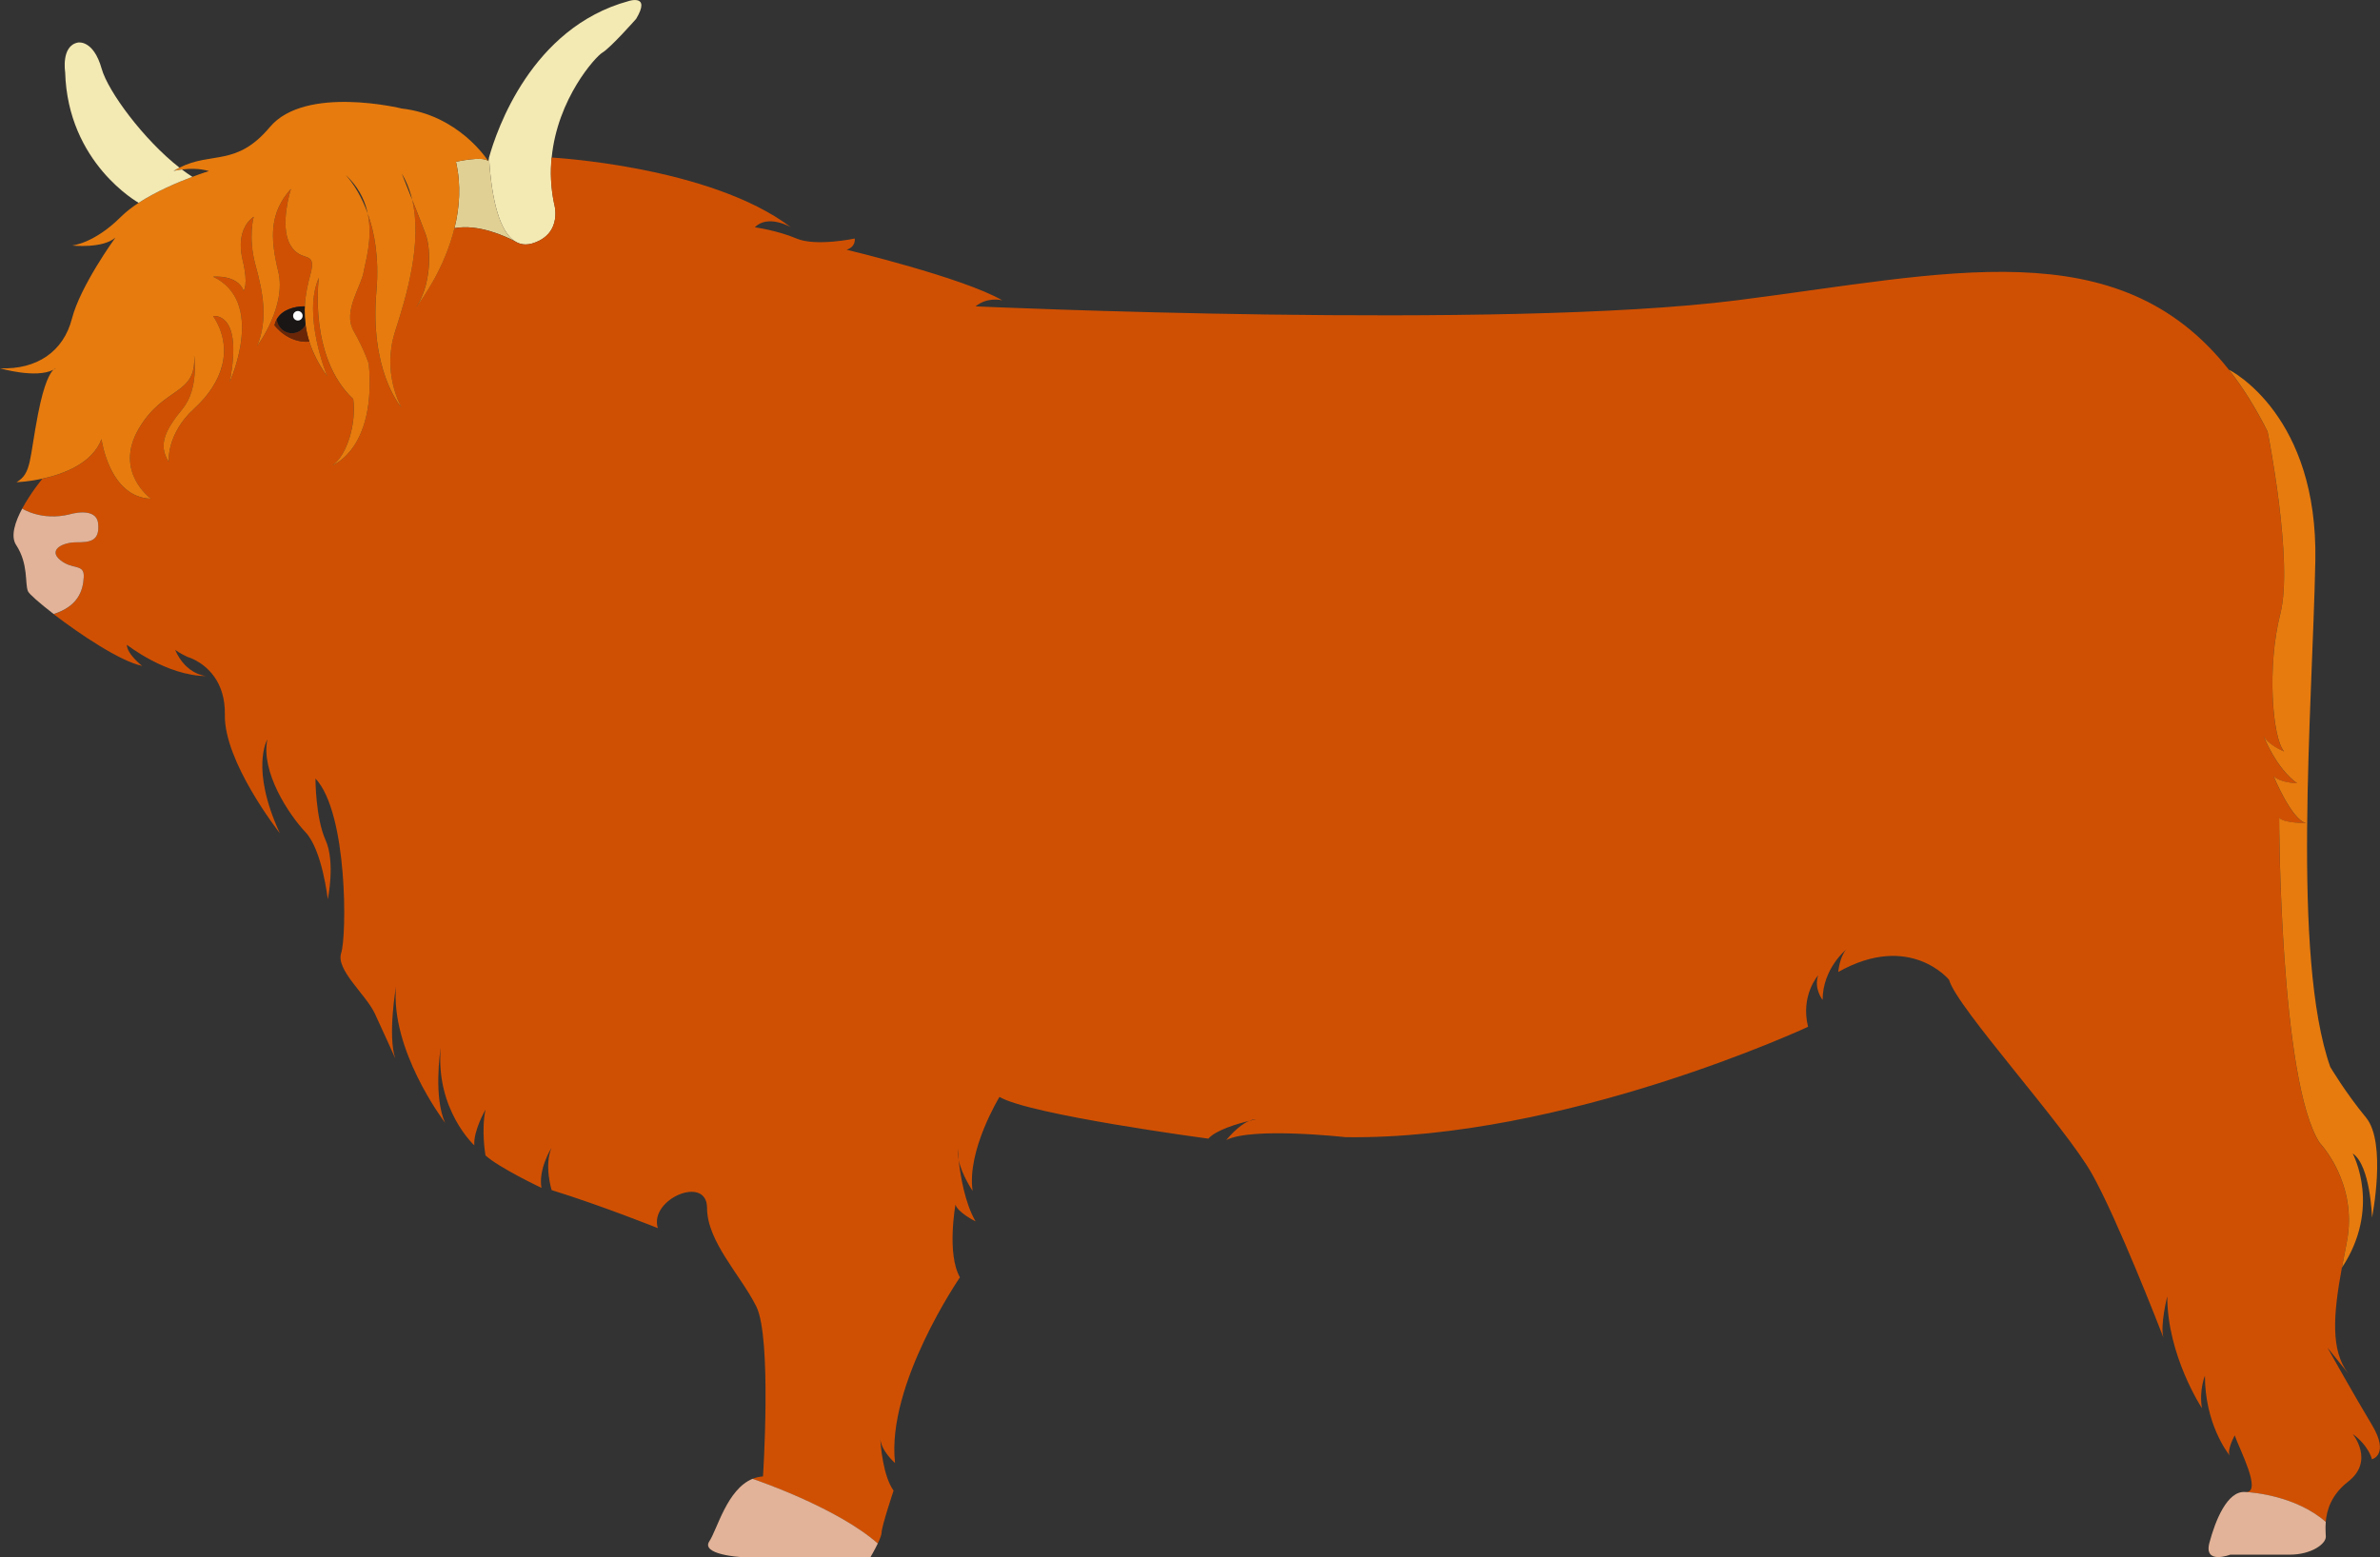 <svg xmlns="http://www.w3.org/2000/svg" width="1080" height="706.78" viewBox="0 0 1080 706.78"><rect x="0" y="0" width="1080" height="706.78" fill="#333333" stroke="none"/><g id="a"/><g id="b"><g id="c"><g id="d"><path d="M221.9 71.51c1.22 20.27 5.1 33.61 11.62 37.92l.12.06c.51.26.85.47 1.04.57.1.06.14.08.14.08 2.19 1.02 4.67 1.08 7.41.14 13.42-4.61 9.2-18.03 9.2-18.03-1.5-7.29-1.73-14.26-1.08-20.76 2.62-26.75 19.88-45.74 22.97-47.58 3.84-2.29 15.35-15.35 15.35-15.35 6.91-11.52-3.47-8.06-3.47-8.06-44.11 12.08-59.85 58.61-63.3 71.02z" fill="#f3e9b3"/><path d="M206.24 103.57c10.89-2.05 23.29 3.78 27.28 5.85-6.52-4.31-10.4-17.65-11.62-37.92-.16.59-.3 1.12-.41 1.54-2.7-2.32-14.58.39-14.58.39 2.42 10.56 1.62 20.88-.67 30.14z" fill="#e1d094"/><path d="M435.02 526.43c-.32-2.99-.41-4.89-.41-4.89-.12 1.56.04 3.23.41 4.89zM38 262.05c.39-6.38-4.98-3.21-10.64-7.82-5.69-4.61 1.06-8.06 7.19-8.06s10.76-.39 9.99-8.45c-.77-8.06-13.06-4.22-13.06-4.22-12.67 3.07-21.41-2.64-21.41-2.64 3.72-6.93 8.77-13.08 9.16-13.55.0.0.0-.02.02-.02 9.75-2.11 22.69-6.97 26.81-17.95.0.0 3.45 26.48 22.46 27.07.0.0-16.98-12.1-5.61-31.68 11.37-19.58 26.34-14.97 25.18-33.39.0.0 2.29 14.97-5.18 24.19-7.49 9.2-11.52 16.11-6.34 24.17.0.0-1.16-12.65 11.52-24.17s18.42-27.07 8.63-42.04c0 0 13.81-2.29 7.49 29.92.59-1.28 16.25-36.46-7.49-47.77.0.0 10.95-1.16 13.83 6.34.0.0 2.3-2.5-.39-13.63-2.7-11.13 1.16-17.26 4.98-19.96.0.0-2.68 9.22.77 21.87 3.47 12.65 5.77 24.55.79 36.82.71-.93 13.32-18.42 9.59-33.73-3.86-15.74-3.86-26.87 5.75-37.61-.22.69-5.26 16.67-.39 25.33 5 8.83 12.29 1.91 9.22 13.42-1.16 4.29-2.29 9.16-2.56 14.58.0.0-.53-.02-1.4.02-1.36.08-3.53.34-5.69 1.2-2.17.85-4.33 2.27-5.67 4.65-.45.81-.79 1.69-1.02 2.7.0.0 5.85 8.18 15.82 7.45 1.56 4.96 4.14 10.24 8.16 15.8-.51-1.24-11.31-27.95-3.84-44.82-.18 1.4-4.51 36.13 15.6 55.1 1.46 11.01-2.78 25.51-9.42 30.06.75-.26 19.86-8.02 16.49-46.04.0.0-1.91-6.15-6.91-14.97-5-8.83 3.45-19.96 4.59-26.87.75-4.45 4.2-15.11 1.85-26.34 3.05 8.53 5.22 20.17 3.92 35.18-3.05 35.32 10.3 51.57 11.43 52.86-.71-1.26-8.86-16.11-2.99-34.44 5.08-15.84 12.49-40.07 7.8-59.91 2.19 5.5 4.61 11.64 6.01 15.37 2.92 7.68 2.38 24.35-4.61 33.9 3.37-4.37 13.38-18.42 17.77-36.37 10.89-2.05 23.29 3.78 27.28 5.85l.12.06c.34.22.67.43 1.04.57.1.06.14.08.14.08 2.19 1.02 4.67 1.08 7.41.14 13.42-4.61 9.2-18.03 9.2-18.03-1.5-7.29-1.73-14.26-1.08-20.76.0.0 71.98 3.88 108.55 31.62-.79-.45-10.52-5.81-16.35.04.0.0 10.15 1.38 18.95 5.1 8.79 3.74 26.4.0 26.4.0.0.0.67 3.74-3.72 5.08.0.0 52.84 12.63 70.68 22.97-.67-.16-6.84-1.56-12.12 2.74.0.0 238.29 10.8 345.26-2.72 95.11-12 173.1-32.6 223.46 31.5l.02.02c6.28 7.98 12.12 17.28 17.53 28.09.0.0 11.84 58.98 5.75 82.8-6.09 23.8-3.62 56.26 1.73 62.39-.43-.16-7.33-3.13-9.32-7.05.33.87 5.87 14.76 15.21 21.47.0.0-7.62-.18-10.66-3.23.0.0 8.12 19.8 14.72 21.32.0.0-10.66.0-12.19-2.54.0.0.16 119.99 18.44 147.75.0.0 17.61 18.28 12.19 45.35-.77 3.9-1.5 7.64-2.15 11.25-3.9 21.24-5.16 37.51 2.88 47.95-1.38-1.73-7.01-8.75-9.44-11.74.71 1.28 12.35 22.02 20.23 35.14 8.12 13.55.0 15.58.0 15.58.0.0-1.36-6.09-8.79-11.52.0.0 10.15 12.19-2.03 21.67-7.7 5.97-9.71 13.02-10.17 18.28-13.65-11.88-33.16-13.36-36.15-13.53 7.39.0-3.15-19.76-5.14-25.75.0.0-3.86 7.07-2.17 9.3-1.32-1.64-11.35-14.89-11.35-36.37.0.0-2.72 6.44-1.36 14.72.0.0-15.74-23.86-15.74-50.77.0.0-3.35 13.38-1.71 18.81-2.05-5.32-20.8-53.54-32.31-74.15-12.19-21.83-61.44-75.65-64.99-88.34.0.0-17.77-21.83-50.27-3.55.0.0.51-6.6 3.55-10.15.0.0-10.66 8.63-10.66 22.85.0.0-4.06-5.08-2.03-11.17.0.0-8.12 9.14-4.57 23.36.0.0-110.34 51.44-209.86 50.1.0.0-42.61-4.75-54.14 1.32.37-.47 5.36-6.64 10.42-8.73 1.89-.47 3.11-.71 3.11-.71-1.02.0-2.05.26-3.11.71-5.12 1.24-15.11 4.12-18.56 8.08.0.0-81.24-10.83-94.78-18.95.0.0-14.89 24.37-12.19 42.65.0.0-4.81-7.01-6.34-13.99.77 6.88 2.76 19.4 7.68 27.84-.49-.22-8.14-4.14-9.12-7.6.0.0-4.06 22.34 2.03 33 0 0-33.51 48.74-29.45 84.28.0.0-6.26-5.3-6.72-11.13.18 3.27 1.3 17.1 6.05 23.66.0.0-5.42 16.25-5.42 18.95.0 1.06-.79 3.05-1.77 5.08-18.1-15.9-53.23-28.13-56.83-29.35 1.46-.61 3.05-.99 4.77-1.12.0.0 4.06-62.96-3.05-77.17-7.11-14.22-22.34-29.45-22.34-44.68s-26.4-4.06-22.34 9.14c0 0-25.28-10.15-48.19-17.26.0.0-3.49-11.15-.02-19.27-.31.51-6.07 9.87-4.59 18.26.0.0-19.29-9.14-25.39-14.72.0.0-2.03-11.17.0-20.82.0.0-5.58 9.65-5.08 16.25.0.0-17.69-16.19-15.25-44.5-.33 2.13-3.23 22.71 1.99 34.26-1.38-1.85-24.74-33.29-22.28-61.86.0.0-3.86 22.42-.3 32.7-.85-1.87-5.65-12.65-9.34-20.51-4.06-8.63-17.77-19.8-15.23-27.42 2.54-7.62 3.05-63.47-11.68-79.21.0.0.0 17.77 4.57 27.93 4.57 10.15 1.02 26.91 1.02 26.91.0.0-2.46-22.34-10.11-30.46-7.66-8.12-20.35-27.42-17.3-42.14.0.0-7.92 13.2 5.67 42.63-.75-.98-25.39-32.56-24.96-53.8.3-15.37-8.47-22.18-13.53-24.84h-.02c-1.71-.89-3.01-1.3-3.35-1.4-.06-.04-.1-.04-.1-.04-3.43-1.6-5.34-3.01-5.56-3.17 4.98 11.5 14.18 11.88 14.18 11.88-18.04.0-36.09-14.2-36.09-14.2.0 4.22 6.93 9.59 6.93 9.59-9.75-1.99-28.11-14.24-40.15-23.48 10.93-3.53 13.28-10.3 13.65-16.67z" fill="#d05003"/><path d="M336.12 706.78h58.9s1.85-3.11 3.31-6.17c-18.1-15.9-53.23-28.13-56.83-29.35-11.6 4.73-16 22.93-19.6 28.33-4.06 6.09 14.22 7.19 14.22 7.19z" fill="#e2b398"/><path d="M1012.07 705.68h27.09c9.46.0 16.25-4.73 16.25-8.12.0-1.26-.28-3.7-.02-6.76-13.65-11.88-33.16-13.36-36.15-13.53-.24-.02-.39-.02-.39-.02-8.12-.67-13.55 12.86-16.25 23.01-2.72 10.15 9.46 5.42 9.46 5.42z" fill="#e2b398"/><path d="M7.29 247.32c5.77 8.81 3.9 17.65 5.42 21.1.53 1.2 5.18 5.32 11.64 10.3 10.93-3.53 13.28-10.3 13.65-16.67.39-6.38-4.98-3.21-10.64-7.82-5.69-4.61 1.06-8.06 7.19-8.06s10.76-.39 9.99-8.45c-.77-8.06-13.06-4.22-13.06-4.22-12.67 3.07-21.41-2.64-21.41-2.64-3.19 5.95-5.38 12.47-2.78 16.47z" fill="#e2b398"/><path d="M17.28 187.82c2.74-14.11 5.48-18.58 6.95-19.98-7.98 4.12-24.23-.67-24.23-.67 16.69.67 28.8-7.56 32.64-22.52 3.78-14.74 19.27-36.17 19.76-36.84-5.77 5.16-19.76 3.64-19.76 3.64.0.0 9.97-.77 22.26-13.06 2.25-2.23 5.02-4.37 8.02-6.32 8-5.22 17.77-9.32 24.37-11.8h.02c4.49-1.71 7.51-2.62 7.51-2.62-4.43-1.32-9.12-1.12-12.29-.71-2.09.26-3.53.63-3.8.69.91-.57 1.83-1.08 2.7-1.52 14.72-7.45 25.83-.33 41-18.4 16.13-19.21 59.89-8.45 59.89-8.45 25.69 2.94 38.77 23.09 39.16 23.8-2.7-2.32-14.58.39-14.58.39 2.42 10.56 1.62 20.88-.67 30.14-4.39 17.95-14.4 32.01-17.77 36.37 6.99-9.55 7.53-26.22 4.61-33.9-1.4-3.74-3.82-9.87-6.01-15.37-.28-1.22-.63-2.42-1.02-3.59-.1-.35-.22-.69-.35-1.04-.51-1.5-1.12-2.97-1.83-4.41-.45-.93-.95-1.87-1.5-2.78.0.02.02.04.02.08.02.02.04.06.04.1.06.2.2.51.37.93.04.06.06.12.08.18.08.2.16.43.26.65.18.49.41 1.04.65 1.64.12.33.24.63.39.98.59 1.46 1.28 3.21 2.01 5.08.28.71.57 1.44.87 2.17 4.69 19.84-2.72 44.07-7.8 59.91-5.87 18.34 2.27 33.19 2.99 34.44-1.14-1.3-14.48-17.55-11.43-52.86 1.3-15.01-.87-26.65-3.92-35.18-.1-.49-.2-.95-.35-1.44-.16-.67-.34-1.34-.57-2.01-.89-2.82-2.23-5.65-4.1-8.37-.41-.59-.83-1.16-1.28-1.73-.87-1.1-1.83-2.17-2.88-3.23-.24-.24-.51-.49-.77-.71.06.06.12.14.18.22.14.16.28.33.45.51.33.37.69.81 1.1 1.34.2.24.41.53.63.83.22.28.45.61.67.93 1.44 2.03 3.11 4.77 4.71 8.23.49 1.08.99 2.21 1.46 3.43.26.65.51 1.3.75 1.99 2.36 11.23-1.1 21.89-1.85 26.34-1.14 6.9-9.59 18.03-4.59 26.87 5 8.81 6.91 14.97 6.91 14.97 3.37 38.02-15.74 45.78-16.49 46.04 6.64-4.55 10.89-19.05 9.42-30.06-20.11-18.97-15.78-53.7-15.6-55.1-7.47 16.88 3.33 43.58 3.84 44.82-4.02-5.56-6.6-10.85-8.16-15.8-.85-2.64-1.4-5.2-1.73-7.68-.3-2.36-.43-4.61-.39-6.78.0-.53.04-1.06.06-1.56.26-5.42 1.4-10.3 2.56-14.58 3.07-11.52-4.22-4.59-9.22-13.42-4.87-8.65.16-24.64.39-25.33-9.61 10.74-9.61 21.87-5.75 37.61 3.74 15.31-8.88 32.8-9.59 33.73 4.98-12.27 2.68-24.17-.79-36.82-3.45-12.65-.77-21.87-.77-21.87-3.82 2.7-7.68 8.83-4.98 19.96 2.68 11.13.39 13.63.39 13.63-2.88-7.49-13.83-6.34-13.83-6.34 23.74 11.31 8.08 46.49 7.49 47.77 6.32-32.21-7.49-29.92-7.49-29.92 9.79 14.97 4.04 30.52-8.63 42.04s-11.52 24.17-11.52 24.17c-5.18-8.06-1.16-14.97 6.34-24.17 7.47-9.22 5.18-24.19 5.18-24.19 1.16 18.42-13.81 13.81-25.18 33.39-11.37 19.58 5.61 31.68 5.61 31.68-19.01-.59-22.46-27.07-22.46-27.07-4.12 10.99-17.06 15.84-26.81 17.95-.02.0-.02.02-.02.02-6.6 1.42-11.74 1.6-11.74 1.6 6.91-4.02 5.75-10.36 9.79-31.09zm8.06-20.65s-.43.02-1.1.65c.39-.18.75-.41 1.1-.65z" fill="#e77b0e"/><path d="M131.24 140.27c2.15-.85 4.33-1.12 5.69-1.2.87-.04 1.4-.02 1.4-.02-.02.51-.06 1.04-.06 1.56-.04 2.17.08 4.43.39 6.78-1.14 2.29-3.47 3.86-6.19 3.86-3.62.0-6.58-2.78-6.88-6.34 1.34-2.38 3.49-3.8 5.67-4.65zm3.94 5.22c1.18.0 2.15-.95 2.15-2.15s-.98-2.15-2.15-2.15-2.17.95-2.17 2.15.98 2.15 2.17 2.15z" fill="#1a1616"/><path d="M124.56 147.63s5.85 8.18 15.82 7.45c-.85-2.64-1.4-5.2-1.73-7.68-1.14 2.29-3.47 3.86-6.19 3.86-3.62.0-6.58-2.78-6.88-6.34-.45.81-.79 1.69-1.02 2.7z" fill="#6a2607"/><path d="M133.01 143.34c0 1.19.97 2.15 2.16 2.15s2.15-.97 2.15-2.15-.97-2.16-2.15-2.16-2.16.97-2.16 2.16z" fill="#fcfcfc"/><path d="M29.57 32.74c1.14 41.45 33.35 59.32 33.35 59.32 8-5.22 17.77-9.32 24.37-11.8-1.56-1-3.17-2.11-4.75-3.33-2.09.26-3.53.63-3.8.69.91-.57 1.83-1.08 2.7-1.52-16.33-12.77-32.43-34.65-35.3-44.88-3.78-13.45-10.82-11.9-10.82-11.9-7.68 1.52-5.75 13.42-5.75 13.42z" fill="#f3e9b3"/><path d="M1042.37 355.53s-7.62-.18-10.66-3.23c0 0 8.12 19.8 14.72 21.32.0.0-10.66.0-12.19-2.54.0.0.16 119.99 18.44 147.75.0.0 17.61 18.28 12.19 45.35-.77 3.9-1.5 7.64-2.15 11.25 17.79-26.85 5.36-50.96 4.89-51.85 8.1 5.44 8.77 29.1 8.77 29.1.0.0 6.76-33.86-2.7-45.37-9.48-11.5-16.25-23.01-16.25-23.01-17.61-50.1-8.12-162.47-6.78-229.51 1.34-66.03-37.96-86.36-39.18-86.96 6.28 7.98 12.12 17.28 17.53 28.09.0.0 11.84 58.98 5.75 82.8-6.09 23.8-3.62 56.26 1.73 62.39-.43-.16-7.33-3.13-9.32-7.05.33.87 5.87 14.77 15.21 21.47z" fill="#e77b0e"/></g></g></g></svg>